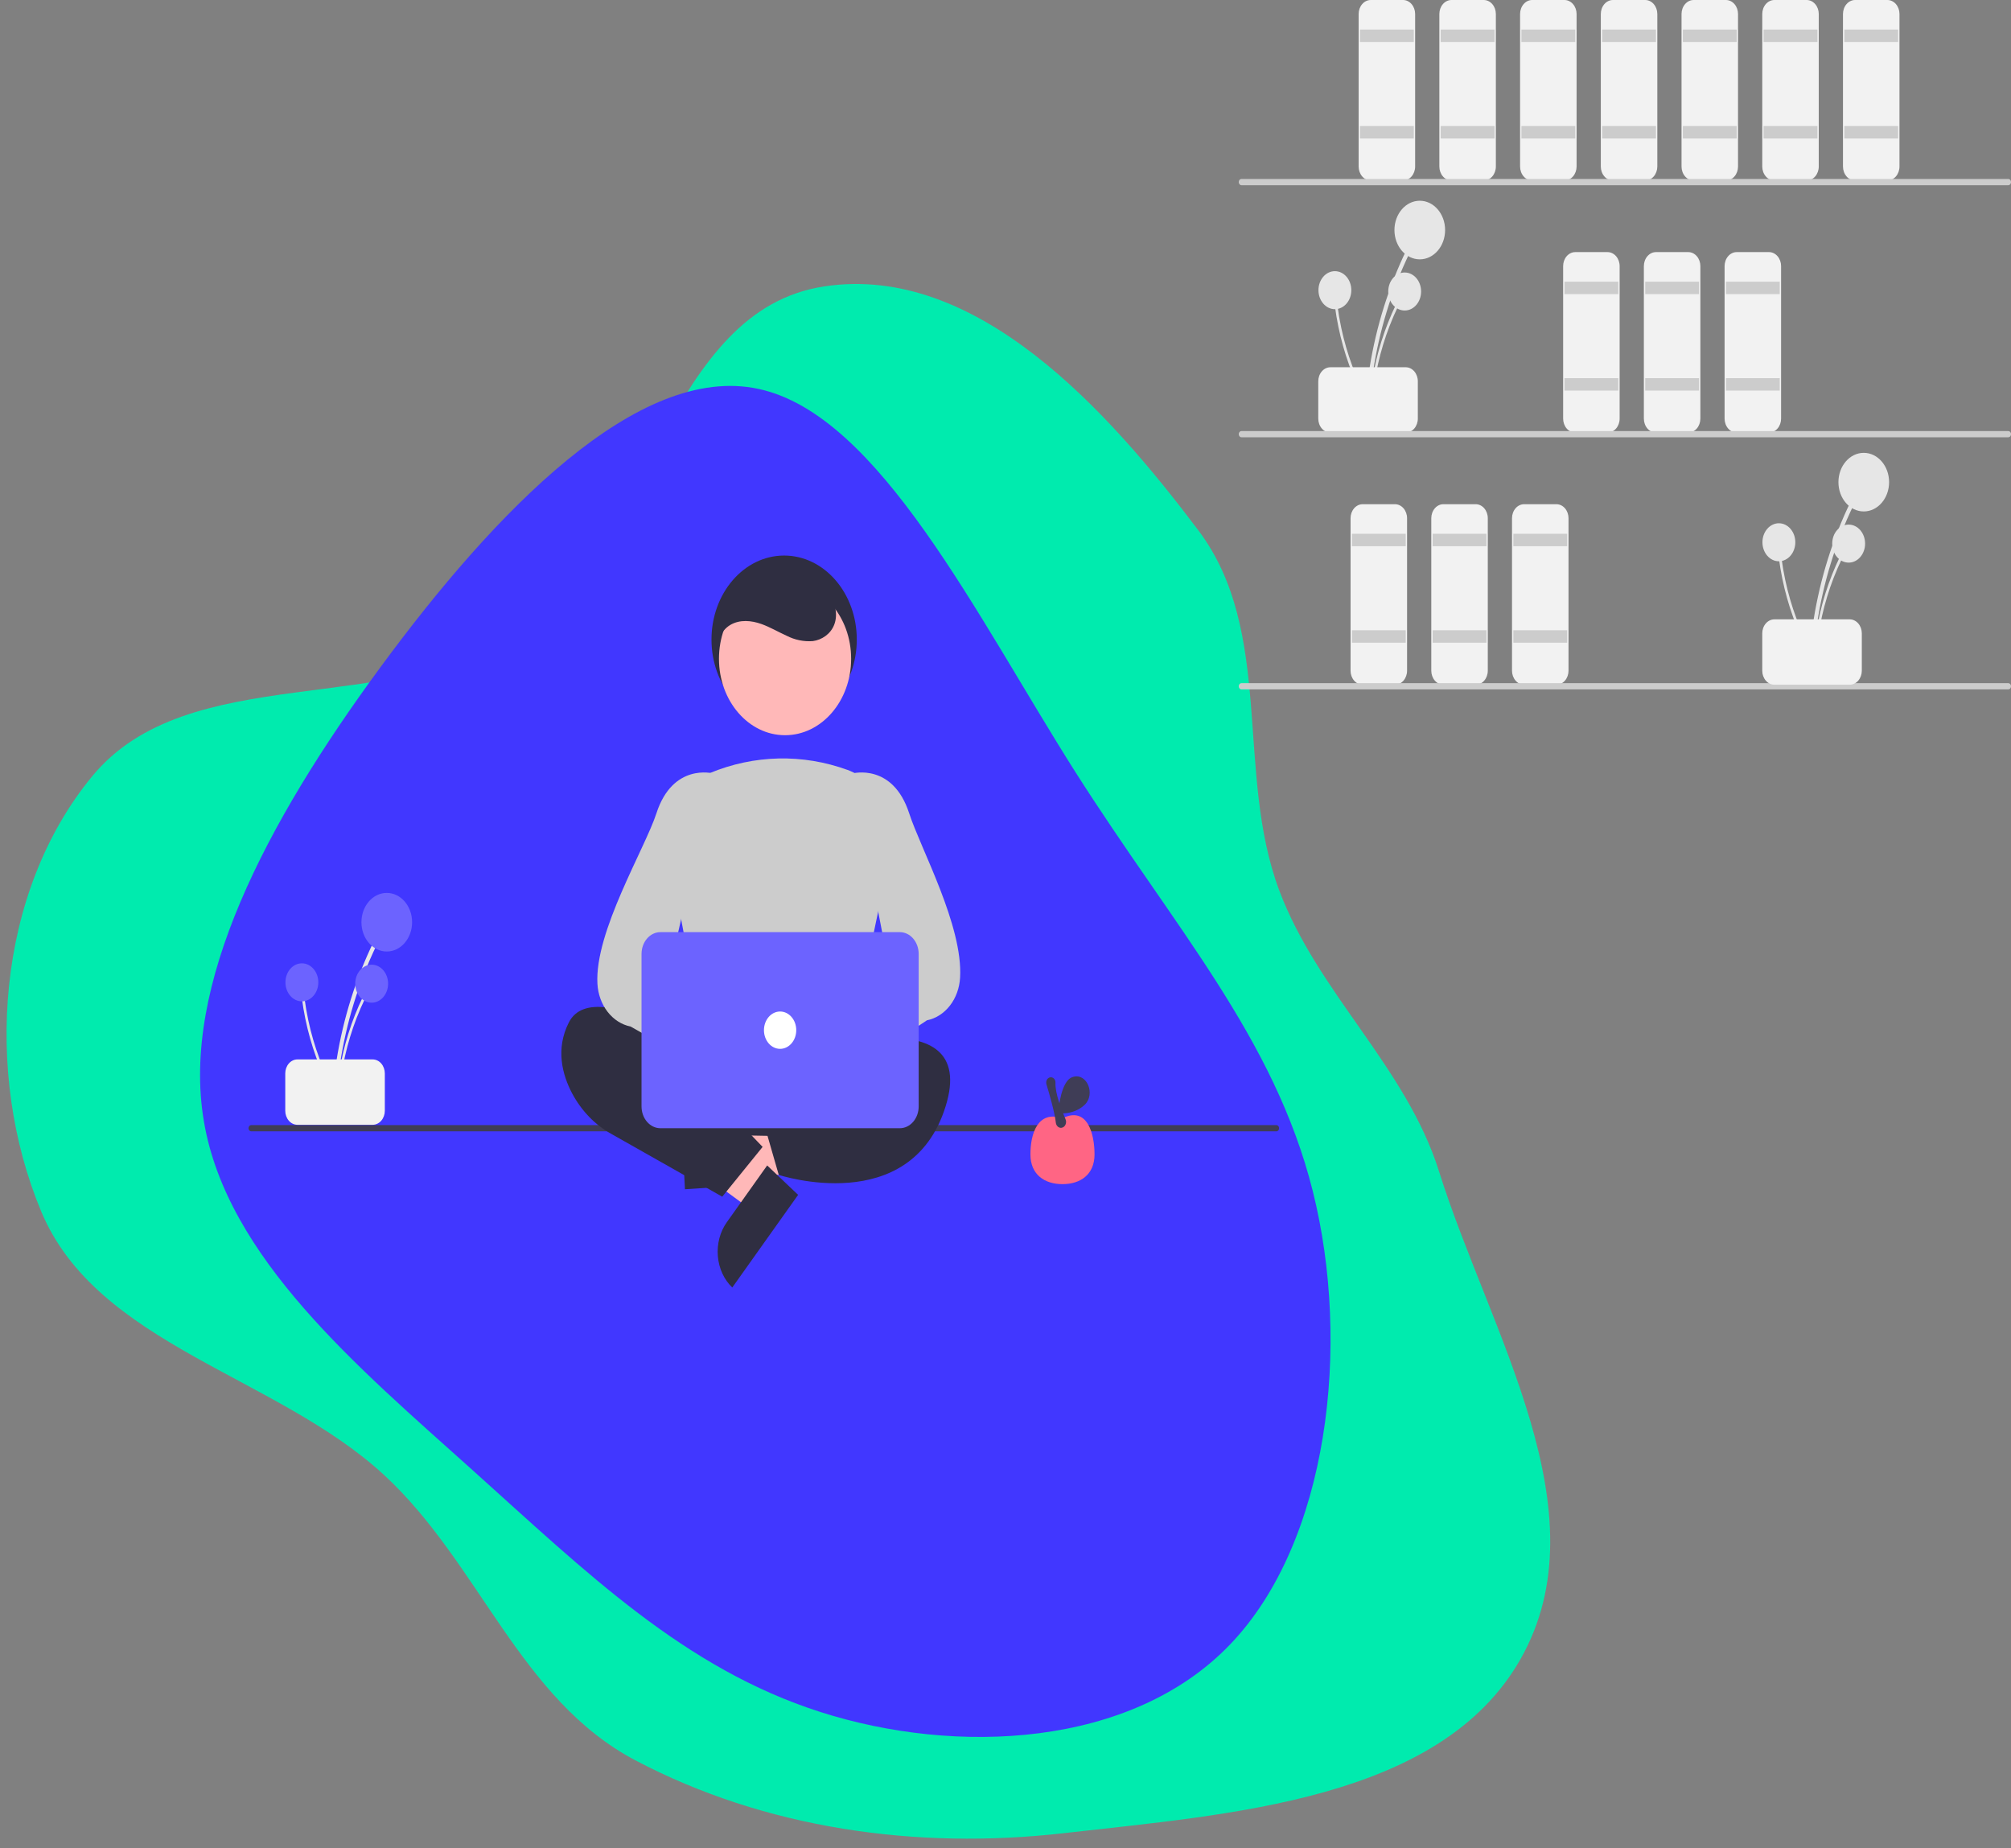 <svg width="432" height="397" viewBox="0 0 432 397" fill="none" xmlns="http://www.w3.org/2000/svg">
<rect x="0" y="0" width="432" height="397" fill="#808080" stroke="none"/>
<path fill-rule="evenodd" clip-rule="evenodd" d="M177.095 61.51C209.729 56.587 238.041 88.17 257.449 113.941C273.832 135.695 265.311 165.96 274.809 191.258C283.082 213.293 302.098 229.194 309.14 251.626C319.979 286.155 344.617 324.668 326.634 356.348C309.37 386.763 264.107 389.668 228.472 393.741C196.894 397.35 164.366 392.778 136.479 378.083C111.618 364.981 103.014 335.748 82.549 316.843C59.385 295.445 20.83 288.896 8.84 260.172C-3.544 230.504 -0.835 191.703 19.861 166.665C40.466 141.739 84.373 154.108 111.52 135.953C139.822 117.025 143.106 66.637 177.095 61.51Z" fill="#00EBAE"/>
<path d="M230.976 165.758C252.227 199.182 273.715 222.78 282.003 255.803C290.29 288.825 285.436 331.207 264.185 353.267C242.993 375.327 205.463 377.065 176.22 367.706C146.977 358.347 126.081 337.825 101.515 315.765C76.948 293.705 48.712 270.108 43.799 240.829C38.826 211.616 57.118 176.788 81.684 143.364C106.25 109.94 137.091 77.92 162.96 83.535C188.888 89.084 209.784 132.335 230.976 165.758Z" fill="#4137FF"/>
<g clip-path="url(#clip0)">
<path d="M294.174 86.516C294.888 77.622 296.86 68.924 300.012 60.768C300.891 58.499 301.858 56.279 302.913 54.11C302.966 53.996 302.979 53.864 302.949 53.739C302.919 53.615 302.848 53.51 302.752 53.444C302.655 53.38 302.541 53.36 302.433 53.391C302.324 53.421 302.231 53.499 302.171 53.608C298.333 61.51 295.645 70.088 294.213 78.999C293.814 81.487 293.515 83.993 293.315 86.516C293.264 87.153 294.123 87.149 294.174 86.516V86.516Z" fill="#E6E6E6"/>
<path d="M304.994 55.704C308 55.704 310.436 52.886 310.436 49.41C310.436 45.934 308 43.117 304.994 43.117C301.989 43.117 299.552 45.934 299.552 49.41C299.552 52.886 301.989 55.704 304.994 55.704Z" fill="#E6E6E6"/>
<path d="M294.731 86.684C295.194 80.913 296.474 75.27 298.518 69.98C299.088 68.507 299.716 67.067 300.4 65.66C300.435 65.586 300.443 65.5 300.423 65.42C300.404 65.339 300.358 65.271 300.295 65.228C300.233 65.186 300.159 65.174 300.089 65.194C300.018 65.213 299.958 65.264 299.919 65.335C297.429 70.461 295.685 76.026 294.756 81.806C294.498 83.421 294.303 85.046 294.173 86.684C294.14 87.097 294.698 87.094 294.731 86.684V86.684Z" fill="#E6E6E6"/>
<path d="M301.75 66.694C303.7 66.694 305.281 64.866 305.281 62.611C305.281 60.356 303.7 58.528 301.75 58.528C299.801 58.528 298.22 60.356 298.22 62.611C298.22 64.866 299.801 66.694 301.75 66.694Z" fill="#E6E6E6"/>
<path d="M294.027 86.298C291.324 81.419 289.331 76.059 288.13 70.433C287.796 68.867 287.525 67.285 287.316 65.689C287.304 65.606 287.265 65.532 287.207 65.483C287.148 65.433 287.076 65.412 287.004 65.423C286.932 65.434 286.867 65.477 286.822 65.543C286.777 65.608 286.756 65.691 286.764 65.775C287.527 71.588 289.111 77.216 291.453 82.435C292.108 83.891 292.819 85.311 293.588 86.695C293.781 87.044 294.22 86.645 294.027 86.298Z" fill="#E6E6E6"/>
<path d="M286.759 66.407C288.709 66.407 290.289 64.579 290.289 62.324C290.289 60.07 288.709 58.242 286.759 58.242C284.809 58.242 283.229 60.07 283.229 62.324C283.229 64.579 284.809 66.407 286.759 66.407Z" fill="#E6E6E6"/>
<path d="M283.189 89.91V81.889C283.19 81.091 283.464 80.326 283.952 79.763C284.439 79.199 285.101 78.881 285.79 78.88H301.975C302.665 78.881 303.326 79.199 303.814 79.763C304.301 80.326 304.576 81.091 304.576 81.889V89.91C304.576 90.708 304.301 91.473 303.814 92.037C303.326 92.6 302.665 92.918 301.975 92.919H285.79C285.101 92.918 284.439 92.6 283.952 92.037C283.464 91.473 283.19 90.708 283.189 89.91Z" fill="#F2F2F2"/>
<path d="M301.397 38.772H294.461C293.771 38.771 293.11 38.454 292.622 37.89C292.135 37.326 291.86 36.561 291.86 35.764V3.008C291.86 2.211 292.135 1.446 292.622 0.882C293.11 0.318 293.771 0.001 294.461 0H301.397C302.087 0.001 302.748 0.318 303.236 0.882C303.723 1.446 303.998 2.211 303.998 3.008V35.764C303.998 36.561 303.723 37.326 303.236 37.89C302.748 38.454 302.087 38.771 301.397 38.772V38.772Z" fill="#F2F2F2"/>
<path d="M303.709 6.351H292.148V9.024H303.709V6.351Z" fill="#CCCCCC"/>
<path d="M303.709 27.073H292.148V29.747H303.709V27.073Z" fill="#CCCCCC"/>
<path d="M318.738 38.772H311.802C311.112 38.771 310.451 38.454 309.963 37.89C309.476 37.326 309.201 36.561 309.201 35.764V3.008C309.201 2.211 309.476 1.446 309.963 0.882C310.451 0.318 311.112 0.001 311.802 0H318.738C319.428 0.001 320.089 0.318 320.577 0.882C321.064 1.446 321.339 2.211 321.339 3.008V35.764C321.339 36.561 321.064 37.326 320.577 37.89C320.089 38.454 319.428 38.771 318.738 38.772V38.772Z" fill="#F2F2F2"/>
<path d="M321.051 6.351H309.49V9.024H321.051V6.351Z" fill="#CCCCCC"/>
<path d="M321.051 27.073H309.49V29.747H321.051V27.073Z" fill="#CCCCCC"/>
<path d="M336.08 38.772H329.143C328.454 38.771 327.792 38.454 327.305 37.89C326.817 37.326 326.543 36.561 326.542 35.764V3.008C326.543 2.211 326.817 1.446 327.305 0.882C327.792 0.318 328.454 0.001 329.143 0H336.08C336.769 0.001 337.43 0.318 337.918 0.882C338.406 1.446 338.68 2.211 338.681 3.008V35.764C338.68 36.561 338.406 37.326 337.918 37.89C337.43 38.454 336.769 38.771 336.08 38.772V38.772Z" fill="#F2F2F2"/>
<path d="M338.392 6.351H326.831V9.024H338.392V6.351Z" fill="#CCCCCC"/>
<path d="M338.392 27.073H326.831V29.747H338.392V27.073Z" fill="#CCCCCC"/>
<path d="M345.328 92.919H338.392C337.702 92.918 337.041 92.6 336.553 92.037C336.066 91.473 335.791 90.708 335.791 89.91V57.155C335.791 56.357 336.066 55.593 336.553 55.029C337.041 54.465 337.702 54.148 338.392 54.147H345.328C346.018 54.148 346.679 54.465 347.167 55.029C347.654 55.593 347.929 56.357 347.929 57.155V89.91C347.929 90.708 347.654 91.473 347.167 92.037C346.679 92.6 346.018 92.918 345.328 92.919V92.919Z" fill="#F2F2F2"/>
<path d="M347.64 60.497H336.08V63.171H347.64V60.497Z" fill="#CCCCCC"/>
<path d="M347.64 81.22H336.08V83.894H347.64V81.22Z" fill="#CCCCCC"/>
<path d="M362.669 92.919H355.733C355.043 92.918 354.382 92.6 353.895 92.037C353.407 91.473 353.133 90.708 353.132 89.91V57.155C353.133 56.357 353.407 55.593 353.895 55.029C354.382 54.465 355.043 54.148 355.733 54.147H362.669C363.359 54.148 364.02 54.465 364.508 55.029C364.996 55.593 365.27 56.357 365.271 57.155V89.91C365.27 90.708 364.996 91.473 364.508 92.037C364.02 92.6 363.359 92.918 362.669 92.919Z" fill="#F2F2F2"/>
<path d="M364.982 60.497H353.421V63.171H364.982V60.497Z" fill="#CCCCCC"/>
<path d="M364.982 81.22H353.421V83.894H364.982V81.22Z" fill="#CCCCCC"/>
<path d="M380.011 92.919H373.074C372.384 92.918 371.723 92.6 371.236 92.037C370.748 91.473 370.474 90.708 370.473 89.91V57.155C370.474 56.357 370.748 55.593 371.236 55.029C371.723 54.465 372.384 54.148 373.074 54.147H380.011C380.7 54.148 381.361 54.465 381.849 55.029C382.337 55.593 382.611 56.357 382.612 57.155V89.91C382.611 90.708 382.337 91.473 381.849 92.037C381.361 92.6 380.7 92.918 380.011 92.919V92.919Z" fill="#F2F2F2"/>
<path d="M382.323 60.497H370.762V63.171H382.323V60.497Z" fill="#CCCCCC"/>
<path d="M382.323 81.22H370.762V83.894H382.323V81.22Z" fill="#CCCCCC"/>
<path d="M299.663 147.065H292.727C292.037 147.064 291.376 146.747 290.888 146.183C290.401 145.619 290.126 144.855 290.125 144.057V111.302C290.126 110.504 290.401 109.74 290.888 109.176C291.376 108.612 292.037 108.295 292.727 108.294H299.663C300.353 108.295 301.014 108.612 301.502 109.176C301.989 109.74 302.264 110.504 302.264 111.302V144.057C302.264 144.855 301.989 145.619 301.502 146.183C301.014 146.747 300.353 147.064 299.663 147.065Z" fill="#F2F2F2"/>
<path d="M301.975 114.644H290.415V117.318H301.975V114.644Z" fill="#CCCCCC"/>
<path d="M301.975 135.367H290.415V138.041H301.975V135.367Z" fill="#CCCCCC"/>
<path d="M317.004 147.065H310.068C309.378 147.064 308.717 146.747 308.229 146.183C307.742 145.619 307.467 144.855 307.467 144.057V111.302C307.467 110.504 307.742 109.74 308.229 109.176C308.717 108.612 309.378 108.295 310.068 108.294H317.004C317.694 108.295 318.355 108.612 318.843 109.176C319.33 109.74 319.605 110.504 319.605 111.302V144.057C319.605 144.855 319.33 145.619 318.843 146.183C318.355 146.747 317.694 147.064 317.004 147.065Z" fill="#F2F2F2"/>
<path d="M319.316 114.644H307.756V117.318H319.316V114.644Z" fill="#CCCCCC"/>
<path d="M319.316 135.367H307.756V138.041H319.316V135.367Z" fill="#CCCCCC"/>
<path d="M334.345 147.065H327.409C326.719 147.064 326.058 146.747 325.571 146.183C325.083 145.619 324.809 144.855 324.808 144.057V111.302C324.809 110.504 325.083 109.74 325.571 109.176C326.058 108.612 326.719 108.295 327.409 108.294H334.345C335.035 108.295 335.696 108.612 336.184 109.176C336.672 109.74 336.946 110.504 336.947 111.302V144.057C336.946 144.855 336.672 145.619 336.184 146.183C335.696 146.747 335.035 147.064 334.345 147.065V147.065Z" fill="#F2F2F2"/>
<path d="M336.658 114.644H325.097V117.318H336.658V114.644Z" fill="#CCCCCC"/>
<path d="M336.658 135.367H325.097V138.041H336.658V135.367Z" fill="#CCCCCC"/>
<path d="M353.421 38.772H346.484C345.795 38.771 345.133 38.454 344.646 37.89C344.158 37.326 343.884 36.561 343.883 35.764V3.008C343.884 2.211 344.158 1.446 344.646 0.882C345.133 0.318 345.795 0.001 346.484 0H353.421C354.11 0.001 354.772 0.318 355.259 0.882C355.747 1.446 356.021 2.211 356.022 3.008V35.764C356.021 36.561 355.747 37.326 355.259 37.89C354.772 38.454 354.11 38.771 353.421 38.772V38.772Z" fill="#F2F2F2"/>
<path d="M355.733 6.351H344.172V9.024H355.733V6.351Z" fill="#CCCCCC"/>
<path d="M355.733 27.073H344.172V29.747H355.733V27.073Z" fill="#CCCCCC"/>
<path d="M370.762 38.772H363.825C363.136 38.771 362.474 38.454 361.987 37.89C361.499 37.326 361.225 36.561 361.224 35.764V3.008C361.225 2.211 361.499 1.446 361.987 0.882C362.474 0.318 363.136 0.001 363.825 0H370.762C371.451 0.001 372.113 0.318 372.6 0.882C373.088 1.446 373.362 2.211 373.363 3.008V35.764C373.362 36.561 373.088 37.326 372.6 37.89C372.113 38.454 371.451 38.771 370.762 38.772V38.772Z" fill="#F2F2F2"/>
<path d="M373.074 6.351H361.513V9.024H373.074V6.351Z" fill="#CCCCCC"/>
<path d="M373.074 27.073H361.513V29.747H373.074V27.073Z" fill="#CCCCCC"/>
<path d="M388.103 38.772H381.167C380.477 38.771 379.816 38.454 379.328 37.89C378.84 37.326 378.566 36.561 378.565 35.764V3.008C378.566 2.211 378.84 1.446 379.328 0.882C379.816 0.318 380.477 0.001 381.167 0H388.103C388.793 0.001 389.454 0.318 389.942 0.882C390.429 1.446 390.704 2.211 390.704 3.008V35.764C390.704 36.561 390.429 37.326 389.942 37.89C389.454 38.454 388.793 38.771 388.103 38.772V38.772Z" fill="#F2F2F2"/>
<path d="M390.415 6.351H378.854V9.024H390.415V6.351Z" fill="#CCCCCC"/>
<path d="M390.415 27.073H378.854V29.747H390.415V27.073Z" fill="#CCCCCC"/>
<path d="M405.444 38.772H398.508C397.818 38.771 397.157 38.454 396.669 37.89C396.182 37.326 395.907 36.561 395.906 35.764V3.008C395.907 2.211 396.182 1.446 396.669 0.882C397.157 0.318 397.818 0.001 398.508 0H405.444C406.134 0.001 406.795 0.318 407.283 0.882C407.77 1.446 408.045 2.211 408.045 3.008V35.764C408.045 36.561 407.77 37.326 407.283 37.89C406.795 38.454 406.134 38.771 405.444 38.772V38.772Z" fill="#F2F2F2"/>
<path d="M407.757 6.351H396.196V9.024H407.757V6.351Z" fill="#CCCCCC"/>
<path d="M407.757 27.073H396.196V29.747H407.757V27.073Z" fill="#CCCCCC"/>
<path d="M431.422 39.775H266.681C266.528 39.775 266.38 39.704 266.272 39.579C266.164 39.453 266.103 39.283 266.103 39.106C266.103 38.929 266.164 38.759 266.272 38.633C266.38 38.508 266.528 38.438 266.681 38.438H431.422C431.575 38.438 431.722 38.508 431.831 38.633C431.939 38.759 432 38.929 432 39.106C432 39.283 431.939 39.453 431.831 39.579C431.722 39.704 431.575 39.775 431.422 39.775Z" fill="#CCCCCC"/>
<path d="M431.422 93.921H266.681C266.528 93.921 266.38 93.851 266.272 93.725C266.164 93.6 266.103 93.43 266.103 93.253C266.103 93.076 266.164 92.906 266.272 92.78C266.38 92.655 266.528 92.584 266.681 92.584H431.422C431.575 92.584 431.722 92.655 431.831 92.78C431.939 92.906 432 93.076 432 93.253C432 93.43 431.939 93.6 431.831 93.725C431.722 93.851 431.575 93.921 431.422 93.921Z" fill="#CCCCCC"/>
<path d="M431.422 148.068H266.681C266.528 148.068 266.38 147.998 266.272 147.872C266.164 147.747 266.103 147.577 266.103 147.4C266.103 147.222 266.164 147.052 266.272 146.927C266.38 146.802 266.528 146.731 266.681 146.731H431.422C431.575 146.731 431.722 146.802 431.831 146.927C431.939 147.052 432 147.222 432 147.4C432 147.577 431.939 147.747 431.831 147.872C431.722 147.998 431.575 148.068 431.422 148.068Z" fill="#CCCCCC"/>
<path d="M389.55 140.663C390.264 131.769 392.237 123.07 395.389 114.915C396.267 112.646 397.234 110.426 398.29 108.257C398.342 108.143 398.355 108.01 398.325 107.886C398.295 107.762 398.224 107.656 398.128 107.591C398.032 107.526 397.918 107.507 397.809 107.538C397.701 107.568 397.607 107.646 397.548 107.755C393.71 115.657 391.021 124.235 389.589 133.146C389.191 135.634 388.892 138.14 388.691 140.663C388.64 141.3 389.5 141.296 389.55 140.663V140.663Z" fill="#E6E6E6"/>
<path d="M400.371 109.85C403.376 109.85 405.813 107.033 405.813 103.557C405.813 100.081 403.376 97.264 400.371 97.264C397.365 97.264 394.929 100.081 394.929 103.557C394.929 107.033 397.365 109.85 400.371 109.85Z" fill="#E6E6E6"/>
<path d="M390.107 140.83C390.57 135.06 391.85 129.417 393.895 124.126C394.465 122.654 395.092 121.214 395.777 119.807C395.811 119.733 395.819 119.647 395.8 119.566C395.78 119.486 395.734 119.417 395.672 119.375C395.61 119.333 395.535 119.32 395.465 119.34C395.395 119.36 395.334 119.411 395.295 119.481C392.806 124.608 391.061 130.173 390.132 135.953C389.874 137.568 389.68 139.193 389.55 140.83C389.517 141.243 390.074 141.241 390.107 140.83V140.83Z" fill="#E6E6E6"/>
<path d="M397.127 120.841C399.077 120.841 400.657 119.013 400.657 116.758C400.657 114.503 399.077 112.675 397.127 112.675C395.177 112.675 393.596 114.503 393.596 116.758C393.596 119.013 395.177 120.841 397.127 120.841Z" fill="#E6E6E6"/>
<path d="M389.404 140.445C386.7 135.566 384.708 130.206 383.506 124.58C383.173 123.014 382.901 121.432 382.693 119.836C382.681 119.753 382.641 119.679 382.583 119.63C382.525 119.58 382.452 119.559 382.38 119.57C382.309 119.581 382.244 119.624 382.199 119.689C382.154 119.755 382.133 119.838 382.14 119.921C382.903 125.734 384.488 131.363 386.83 136.582C387.484 138.038 388.196 139.458 388.964 140.841C389.158 141.191 389.596 140.792 389.404 140.445Z" fill="#E6E6E6"/>
<path d="M382.135 120.554C384.085 120.554 385.666 118.726 385.666 116.471C385.666 114.216 384.085 112.388 382.135 112.388C380.186 112.388 378.605 114.216 378.605 116.471C378.605 118.726 380.186 120.554 382.135 120.554Z" fill="#E6E6E6"/>
<path d="M378.565 144.057V136.035C378.566 135.238 378.84 134.473 379.328 133.909C379.816 133.345 380.477 133.028 381.167 133.027H397.352C398.041 133.028 398.703 133.345 399.19 133.909C399.678 134.473 399.952 135.238 399.953 136.035V144.057C399.952 144.855 399.678 145.619 399.19 146.183C398.703 146.747 398.041 147.064 397.352 147.065H381.167C380.477 147.064 379.816 146.747 379.328 146.183C378.84 145.619 378.566 144.855 378.565 144.057Z" fill="#F2F2F2"/>
<path d="M274.195 242.992H53.962C53.809 242.992 53.662 242.922 53.554 242.796C53.445 242.671 53.384 242.501 53.384 242.324C53.384 242.146 53.445 241.976 53.554 241.851C53.662 241.726 53.809 241.655 53.962 241.655H274.195C274.349 241.655 274.496 241.726 274.604 241.851C274.712 241.976 274.773 242.146 274.773 242.324C274.773 242.501 274.712 242.671 274.604 242.796C274.496 242.922 274.349 242.992 274.195 242.992Z" fill="#3F3D56"/>
<path d="M168.448 155.421C177.068 155.421 184.055 147.341 184.055 137.372C184.055 127.404 177.068 119.323 168.448 119.323C159.829 119.323 152.841 127.404 152.841 137.372C152.841 147.341 159.829 155.421 168.448 155.421Z" fill="#2F2E41"/>
<path d="M153.619 253.237L153.206 245.056L180.296 239.317L180.907 251.393L153.619 253.237Z" fill="#FFB8B8"/>
<path d="M154.932 239.076L155.729 254.854L147.139 255.435L145.839 229.722C146.967 229.645 148.097 229.827 149.165 230.256C150.232 230.684 151.216 231.352 152.06 232.221C152.905 233.089 153.593 234.142 154.086 235.318C154.578 236.494 154.866 237.771 154.932 239.076Z" fill="#2F2E41"/>
<path d="M165.402 253.162L160.902 259.493L137.644 242.435L144.285 233.091L165.402 253.162Z" fill="#FFB8B8"/>
<path d="M156.123 262.529L164.802 250.319L171.45 256.638L157.307 276.536C156.434 275.706 155.711 274.686 155.179 273.533C154.647 272.38 154.317 271.117 154.207 269.816C154.097 268.515 154.21 267.202 154.539 265.952C154.867 264.702 155.406 263.539 156.123 262.529V262.529Z" fill="#2F2E41"/>
<path d="M152.452 223.72L149.377 240.484C149.307 240.871 149.311 241.27 149.389 241.654C149.467 242.038 149.618 242.397 149.831 242.706C150.044 243.014 150.313 243.265 150.619 243.439C150.925 243.613 151.261 243.707 151.602 243.713L181.832 244.277C182.173 244.283 182.511 244.202 182.821 244.04C183.132 243.878 183.408 243.638 183.629 243.338C183.85 243.038 184.011 242.686 184.101 242.305C184.19 241.925 184.206 241.527 184.146 241.139L181.502 223.81C181.408 223.191 181.128 222.63 180.711 222.226C180.295 221.822 179.769 221.601 179.225 221.601H154.714C154.184 221.601 153.671 221.811 153.259 222.197C152.847 222.583 152.562 223.12 152.452 223.72V223.72Z" fill="#2F2E41"/>
<path d="M157.465 229.623C157.465 229.623 127.985 208.231 122.205 219.595C119.315 225.277 120.76 230.792 122.927 234.887C124.939 238.615 127.827 241.604 131.253 243.504L155.153 257.03L163.824 246.334L158.043 240.318L157.465 229.623Z" fill="#2F2E41"/>
<path d="M172.494 226.28C172.494 226.28 210.645 213.579 203.131 237.644C195.616 261.709 167.292 252.351 167.292 252.351L164.402 242.324L174.229 234.302L172.494 226.28Z" fill="#2F2E41"/>
<path d="M168.644 157.912C176.485 157.912 182.841 150.562 182.841 141.494C182.841 132.426 176.485 125.075 168.644 125.075C160.803 125.075 154.447 132.426 154.447 141.494C154.447 150.562 160.803 157.912 168.644 157.912Z" fill="#FFB8B8"/>
<path d="M169.388 228.933C163.489 228.83 157.619 227.936 151.898 226.268L151.729 226.215L143.807 184.071C143.094 180.367 143.579 176.49 145.169 173.172C146.759 169.854 149.345 167.323 152.439 166.06C161.993 162.095 172.408 161.854 182.092 165.375H182.092C185.341 166.586 188.076 169.169 189.752 172.609C191.427 176.049 191.919 180.094 191.129 183.935L182.281 226.18L182.156 226.248C178.479 228.263 173.88 228.933 169.388 228.933Z" fill="#CCCCCC"/>
<path d="M158.746 232.207C159.034 231.282 159.493 230.442 160.092 229.745C160.691 229.048 161.415 228.511 162.213 228.172C163.011 227.834 163.863 227.702 164.709 227.785C165.556 227.869 166.377 228.166 167.113 228.656L182.713 212.997L184.124 225.303L169.094 238.286C168.301 239.663 167.098 240.655 165.714 241.074C164.33 241.494 162.861 241.311 161.585 240.562C160.31 239.813 159.316 238.548 158.793 237.008C158.27 235.469 158.253 233.76 158.746 232.207V232.207Z" fill="#FFB8B8"/>
<path d="M173.623 235.622C173.37 235.622 173.117 235.579 172.874 235.495C172.479 235.362 172.118 235.122 171.82 234.795C171.522 234.467 171.296 234.062 171.162 233.612L169.279 227.443C169.103 226.873 169.08 226.255 169.215 225.67C169.349 225.084 169.634 224.56 170.032 224.166L191.285 209.41L182.907 166.186L183.12 166.126C183.207 166.101 191.791 163.842 195.309 174.69C197.772 182.287 206.888 198.807 206.245 209.97C206.122 212.203 205.353 214.323 204.061 215.988C202.768 217.653 201.028 218.765 199.122 219.146L175.198 234.998C174.747 235.402 174.194 235.622 173.623 235.622Z" fill="#CCCCCC"/>
<path d="M176.007 230.741C175.72 229.816 175.26 228.975 174.661 228.278C174.062 227.581 173.338 227.045 172.541 226.706C171.743 226.368 170.891 226.235 170.044 226.319C169.197 226.402 168.377 226.7 167.64 227.19L152.041 211.531L150.629 223.836L165.659 236.82C166.453 238.196 167.656 239.188 169.04 239.608C170.424 240.027 171.892 239.845 173.168 239.096C174.444 238.346 175.437 237.082 175.96 235.542C176.484 234.002 176.5 232.294 176.007 230.741V230.741Z" fill="#FFB8B8"/>
<path d="M162.695 235.622C162.125 235.622 161.571 235.402 161.12 234.998L135.462 220.483C133.556 220.102 131.816 218.99 130.524 217.325C129.231 215.66 128.462 213.54 128.34 211.307C127.697 200.143 138.546 182.287 141.01 174.69C144.527 163.842 153.111 166.101 153.198 166.126L153.411 166.186L143.299 210.747L166.287 224.166C166.684 224.56 166.969 225.084 167.104 225.67C167.238 226.255 167.216 226.873 167.04 227.443L165.157 233.612C165.022 234.062 164.796 234.467 164.498 234.795C164.2 235.122 163.839 235.362 163.444 235.495C163.201 235.579 162.949 235.622 162.695 235.622V235.622Z" fill="#CCCCCC"/>
<path d="M193.304 242.324H141.859C140.786 242.322 139.757 241.829 138.999 240.951C138.24 240.074 137.814 238.885 137.812 237.644V204.889C137.814 203.648 138.24 202.459 138.999 201.582C139.757 200.704 140.786 200.211 141.859 200.209H193.304C194.377 200.211 195.405 200.704 196.164 201.582C196.922 202.459 197.349 203.648 197.35 204.889V237.644C197.349 238.885 196.922 240.074 196.164 240.951C195.405 241.829 194.377 242.322 193.304 242.324V242.324Z" fill="#6C63FF"/>
<path d="M167.581 225.277C169.497 225.277 171.049 223.482 171.049 221.267C171.049 219.051 169.497 217.256 167.581 217.256C165.666 217.256 164.113 219.051 164.113 221.267C164.113 223.482 165.666 225.277 167.581 225.277Z" fill="white"/>
<path d="M154.304 140.826C153.463 138.357 154.844 135.416 156.892 134.22C158.94 133.025 161.411 133.252 163.602 134.04C165.443 134.702 167.168 135.729 168.964 136.539C170.735 137.447 172.669 137.845 174.602 137.7C176.517 137.45 178.424 136.208 179.208 134.171C180.021 132.059 179.468 129.483 178.217 127.681C176.885 125.938 175.162 124.658 173.239 123.981C169.015 122.26 164.136 122.209 160.214 124.711C156.293 127.213 153.628 132.539 154.438 137.633" fill="#2F2E41"/>
<path d="M72.264 235.183C72.979 226.289 74.951 217.59 78.103 209.435C78.981 207.166 79.948 204.946 81.004 202.777C81.057 202.663 81.069 202.53 81.039 202.406C81.009 202.282 80.939 202.176 80.842 202.111C80.746 202.046 80.632 202.027 80.523 202.058C80.415 202.088 80.321 202.166 80.262 202.275C76.424 210.177 73.735 218.755 72.303 227.666C71.905 230.154 71.606 232.66 71.405 235.183C71.354 235.82 72.214 235.816 72.264 235.183V235.183Z" fill="#E6E6E6"/>
<path d="M83.085 204.37C86.09 204.37 88.527 201.553 88.527 198.077C88.527 194.601 86.09 191.784 83.085 191.784C80.079 191.784 77.643 194.601 77.643 198.077C77.643 201.553 80.079 204.37 83.085 204.37Z" fill="#6C63FF"/>
<path d="M72.821 235.35C73.284 229.58 74.564 223.937 76.609 218.647C77.179 217.174 77.806 215.734 78.49 214.327C78.525 214.253 78.533 214.167 78.514 214.086C78.494 214.006 78.448 213.937 78.386 213.895C78.323 213.853 78.249 213.84 78.179 213.86C78.109 213.88 78.048 213.931 78.009 214.001C75.519 219.128 73.775 224.693 72.846 230.473C72.588 232.088 72.394 233.713 72.264 235.35C72.231 235.763 72.788 235.761 72.821 235.35H72.821Z" fill="#E6E6E6"/>
<path d="M79.841 215.361C81.79 215.361 83.371 213.533 83.371 211.278C83.371 209.023 81.79 207.195 79.841 207.195C77.891 207.195 76.31 209.023 76.31 211.278C76.31 213.533 77.891 215.361 79.841 215.361Z" fill="#6C63FF"/>
<path d="M72.118 234.965C69.414 230.086 67.422 224.726 66.22 219.1C65.886 217.534 65.615 215.952 65.406 214.356C65.394 214.273 65.355 214.199 65.297 214.15C65.239 214.1 65.166 214.079 65.094 214.09C65.023 214.101 64.957 214.144 64.913 214.209C64.868 214.275 64.847 214.358 64.854 214.441C65.617 220.254 67.202 225.883 69.544 231.102C70.198 232.558 70.91 233.978 71.678 235.361C71.872 235.711 72.31 235.312 72.118 234.965V234.965Z" fill="#E6E6E6"/>
<path d="M64.85 215.074C66.799 215.074 68.38 213.246 68.38 210.991C68.38 208.736 66.799 206.909 64.85 206.909C62.9 206.909 61.319 208.736 61.319 210.991C61.319 213.246 62.9 215.074 64.85 215.074Z" fill="#6C63FF"/>
<path d="M61.279 238.577V230.555C61.28 229.758 61.555 228.993 62.042 228.429C62.53 227.865 63.191 227.548 63.881 227.547H80.066C80.755 227.548 81.417 227.865 81.904 228.429C82.392 228.993 82.666 229.758 82.667 230.555V238.577C82.666 239.375 82.392 240.139 81.904 240.703C81.417 241.267 80.755 241.585 80.066 241.585H63.881C63.191 241.585 62.53 241.267 62.042 240.703C61.555 240.139 61.28 239.375 61.279 238.577V238.577Z" fill="#F2F2F2"/>
<path d="M235.125 247.939C235.125 252.336 232.043 254.334 228.241 254.334C224.439 254.334 221.357 252.336 221.357 247.939C221.357 243.543 222.887 238.413 228.241 240.182C233.595 237.528 235.125 243.543 235.125 247.939Z" fill="#FF6584"/>
<path d="M227.906 242.241C227.638 242.242 227.379 242.13 227.178 241.925C226.977 241.721 226.847 241.439 226.813 241.132C226.585 238.939 225.329 234.643 224.799 232.898L224.799 232.897C224.745 232.724 224.729 232.538 224.751 232.355C224.773 232.173 224.833 231.999 224.926 231.85C225.015 231.716 225.127 231.606 225.256 231.526C225.384 231.446 225.526 231.398 225.671 231.386C225.816 231.374 225.962 231.397 226.099 231.455C226.236 231.513 226.361 231.604 226.466 231.721C226.559 231.834 226.631 231.969 226.678 232.115C226.724 232.262 226.744 232.418 226.736 232.574C226.633 234.814 228.044 238.433 228.895 240.392C228.976 240.577 229.016 240.781 229.013 240.988C229.01 241.194 228.963 241.397 228.877 241.578C228.791 241.759 228.669 241.914 228.52 242.028C228.371 242.142 228.2 242.213 228.023 242.234C227.984 242.239 227.945 242.242 227.906 242.241V242.241Z" fill="#3F3D56"/>
<path d="M233 237.3C235.389 235.039 233.514 230.41 230.524 231.298C230.121 231.41 229.75 231.638 229.446 231.963C227.612 233.967 227.327 239.095 227.327 239.095C227.327 239.095 230.567 239.603 233 237.3Z" fill="#3F3D56"/>
</g>
<defs>
<clipPath id="clip0">
<rect width="378.616" height="276.536" fill="white" transform="translate(53.384)"/>
</clipPath>
</defs>
</svg>